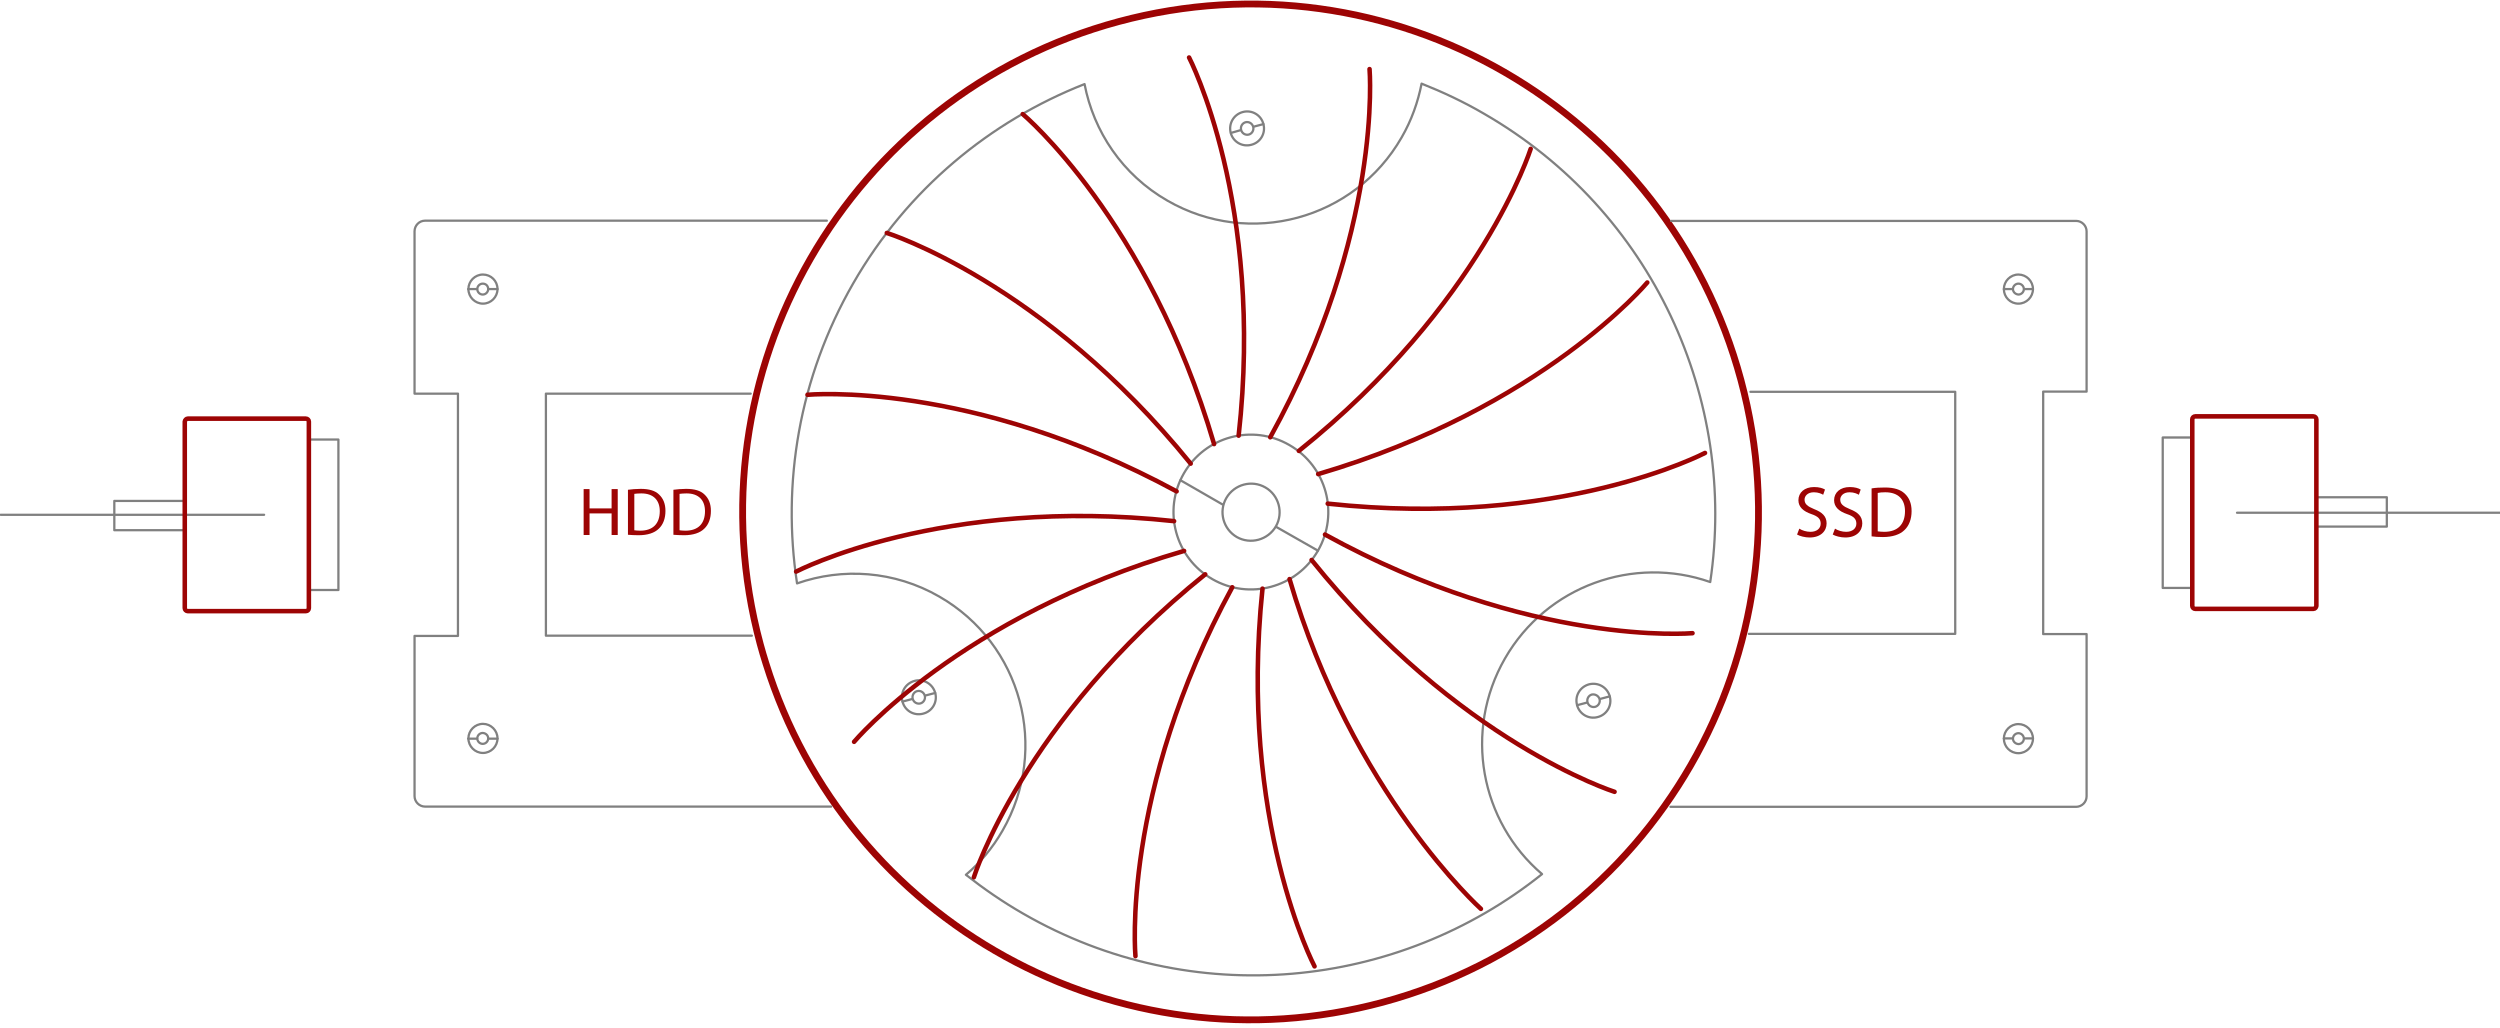 <?xml version="1.0" encoding="utf-8"?>
<!-- Generator: Adobe Illustrator 24.3.0, SVG Export Plug-In . SVG Version: 6.00 Build 0)  -->
<svg version="1.1" id="Layer_1" xmlns="http://www.w3.org/2000/svg" xmlns:xlink="http://www.w3.org/1999/xlink" x="0px" y="0px"
	 viewBox="0 0 1100 452.3" style="enable-background:new 0 0 1100 452.3;" xml:space="preserve">
<style type="text/css">
	.ssd0{fill:none;}
	.ssd1{fill:none;stroke:#808080;stroke-linecap:round;stroke-linejoin:round;stroke-miterlimit:10;}
	.ssd2{fill:none;stroke:#9d0404;stroke-width:2;stroke-linecap:round;stroke-linejoin:round;stroke-miterlimit:10;}
	.ssd3{fill:none;stroke:#9d0404;stroke-width:3;stroke-linecap:round;stroke-linejoin:round;stroke-miterlimit:10;}
	.ssd4{enable-background:new    ;}
	.ssd5{fill:#9d0404;}
</style>
<path class="ssd0" d="M337,292.7c-0.9-2.8-1.7-5.6-2.5-8.5C302.4,165,373,42.4,492.2,10.3S733.9,48.8,766,167.9
	s-38.5,241.8-157.6,273.8C492.1,473.1,372.5,406.7,337,292.7"/>
<path class="ssd1" d="M116.2,226.5H0.3"/>
<g>
	<path class="ssd1" d="M148.9,259.6H136v-66.2h12.9V259.6z"/>
	<path class="ssd1" d="M81.4,233.3H50.3v-12.9h31.1V233.3z"/>
	<path id="svg-concept" class="ssd2" d="M82.6,184.2h52c0.7,0,1.3,0.6,1.3,1.3v82.1c0,0.7-0.6,1.3-1.3,1.3h-52
		c-0.7,0-1.3-0.6-1.3-1.3v-82.1C81.4,184.8,82,184.2,82.6,184.2z"/>
	
		<animateMotion  accumulate="none" additive="replace" begin="0s" calcMode="paced" dur="2s" fill="freeze" path="M0, 0 65 0 -65" restart="always">
		</animateMotion>
</g>
<path class="ssd1" d="M743.9,336.7c61.6-106.9,24.8-243.5-82.2-305.1C554.8-29.9,418.2,6.9,356.6,113.8s-24.8,243.5,82.2,305.1
	S682.3,443.7,743.9,336.7z M441.1,365.5c20.8-36.1,8.4-82.2-27.8-103c-19.8-11.4-42.6-12.8-62.6-5.8c-6.7-44,0.8-90.4,24.7-132
	S435.8,53.3,477.2,37c4,20.8,16.6,39.9,36.5,51.3c36.1,20.8,82.2,8.4,103-27.8c4.4-7.6,7.2-15.6,8.8-23.7c9.3,3.7,18.5,8,27.4,13.2
	c74.5,42.9,111.6,125.9,99.6,206.1c-33.6-11.8-71.9,1.6-90.3,33.6s-10.8,71.8,16.3,94.9C615.2,435.3,524.8,445,450.2,402
	c-8.9-5.1-17.3-10.9-25.2-17.1C431.3,379.6,436.8,373,441.1,365.5L441.1,365.5z"/>
<path class="ssd1" d="M708.3,306.4c1.1,4-1.3,8.1-5.3,9.1c-4,1.1-8.1-1.3-9.1-5.3c-1.1-4,1.3-8,5.3-9.1
	C703.2,300.1,707.2,302.4,708.3,306.4z"/>
<path class="ssd1" d="M703.8,307.6c0.4,1.5-0.5,3-1.9,3.4c-1.5,0.4-3-0.5-3.4-2s0.5-3,1.9-3.4C701.9,305.3,703.4,306.2,703.8,307.6z
	 M708.3,306.4l-4.5,1.2 M698.4,309.1l-4.5,1.2 M555.9,54.6c1.1,4-1.3,8.1-5.3,9.1c-4,1.1-8.1-1.3-9.1-5.3s1.3-8,5.3-9.1
	C550.8,48.2,554.9,50.6,555.9,54.6z"/>
<path class="ssd1" d="M551.4,55.8c0.4,1.5-0.5,3-1.9,3.4c-1.5,0.4-3-0.5-3.4-2s0.5-3,1.9-3.4C549.5,53.4,551,54.3,551.4,55.8z
	 M555.9,54.6l-4.5,1.2 M546.1,57.2l-4.5,1.3 M411.5,304.9c1.1,4-1.3,8.1-5.3,9.1c-4,1.1-8.1-1.3-9.1-5.3c-1.1-4,1.3-8,5.3-9.1
	C406.3,298.5,410.4,300.9,411.5,304.9z"/>
<path class="ssd1" d="M406.9,306.1c0.4,1.5-0.5,3-1.9,3.4c-1.5,0.4-3-0.5-3.4-2s0.5-3,1.9-3.4C405,303.7,406.5,304.6,406.9,306.1z
	 M411.5,304.9l-4.6,1.2 M401.6,307.5l-4.5,1.2 M579.9,242.3c-9.4,16.3-30.2,21.9-46.5,12.5c-16.3-9.4-21.9-30.2-12.5-46.5
	c9.4-16.3,30.1-21.9,46.4-12.5C583.7,205.2,589.3,226,579.9,242.3z"/>
<path class="ssd1" d="M561.4,231.6c-3.5,6-11.2,8.1-17.2,4.7c-6-3.5-8.1-11.2-4.6-17.2s11.2-8.1,17.2-4.6
	C562.7,217.9,564.8,225.6,561.4,231.6z M579.9,242.3l-18.6-10.6 M537.8,221.9l-18.4-10.6"/>
<path id="svg-concept" class="ssd3" d="M337,291.9c-0.9-2.8-1.7-5.6-2.5-8.5C302.4,164.2,373,41.6,492.2,9.5S733.9,48,766,167.2
	S727.5,408.9,608.4,441C492.1,472.3,372.5,405.9,337,291.9"/>
<path class="ssd1" d="M984.3,225.6h116"/>
<g>
	<path class="ssd1" d="M951.6,192.5h12.9v66.2h-12.9V192.5z M1019.1,218.8h31.1v12.9h-31.1V218.8z"/>
	<path id="svg-concept" class="ssd2" d="M1017.9,267.9h-52c-0.7,0-1.3-0.6-1.3-1.3v-82.1c0-0.7,0.6-1.3,1.3-1.3h52
		c0.7,0,1.3,0.6,1.3,1.3v82.1C1019.1,267.3,1018.6,267.9,1017.9,267.9z"/>
	
		<animateMotion  accumulate="none" additive="replace" begin="3s" calcMode="paced" dur="2s" fill="freeze" path="M0, 0 -65 0 65" restart="always">
		</animateMotion>
</g>
<g>
	<path class="ssd1" d="M365.7,354.9H187c-2.5,0-4.6-2.1-4.6-4.6v-70.5h19.1V173.2h-19.1v-71.4c0-2.6,2.1-4.7,4.6-4.7h176.8"/>
	<path class="ssd1" d="M330.8,279.7h-90.6V173.2h90.1"/>
	<path class="ssd0" d="M240.2,210h106.5v32.3H240.2V210z"/>
	<g class="ssd4">
		<path id="svg-ico" class="ssd5" d="M259.4,215.2v8.5h9.7v-8.5h2.7v20.2h-2.7v-9.5h-9.7v9.5h-2.6v-20.2L259.4,215.2L259.4,215.2z"/>
		<path id="svg-ico" class="ssd5" d="M276.3,215.5c1.6-0.2,3.5-0.4,5.6-0.4c3.7,0,6.4,0.8,8.1,2.5c1.8,1.7,2.8,4,2.8,7.2
			c0,3.3-1,6-2.9,7.8c-1.9,1.9-5,2.9-8.9,2.9c-1.8,0-3.4-0.1-4.7-0.2L276.3,215.5L276.3,215.5z M279,233.3c0.7,0.1,1.6,0.2,2.7,0.2
			c5.6,0,8.6-3.1,8.6-8.6c0-4.7-2.7-7.8-8.1-7.8c-1.3,0-2.3,0.1-3.1,0.2V233.3z"/>
		<path id="svg-ico" class="ssd5" d="M296.3,215.5c1.6-0.2,3.5-0.4,5.6-0.4c3.7,0,6.4,0.8,8.1,2.5c1.8,1.7,2.8,4,2.8,7.2
			c0,3.3-1,6-2.9,7.8c-1.9,1.9-5,2.9-8.9,2.9c-1.8,0-3.4-0.1-4.7-0.2L296.3,215.5L296.3,215.5z M298.9,233.3
			c0.7,0.1,1.6,0.2,2.7,0.2c5.6,0,8.6-3.1,8.6-8.6c0-4.7-2.7-7.8-8.1-7.8c-1.3,0-2.3,0.1-3.1,0.2V233.3z"/>
	</g>
	<g>
		<path class="ssd1" d="M218.9,127.2c0,3.5-2.9,6.4-6.4,6.4s-6.4-2.9-6.4-6.4s2.9-6.4,6.4-6.4S218.9,123.6,218.9,127.2z"/>
		<path class="ssd1" d="M214.8,127.2c0,1.3-1.1,2.4-2.4,2.4c-1.3,0-2.4-1.1-2.4-2.4s1.1-2.4,2.4-2.4
			C213.8,124.8,214.8,125.8,214.8,127.2z M218.9,127.2h-4.1 M210.1,127.2H206"/>
	</g>
	<g>
		<path class="ssd1" d="M218.9,324.9c0,3.5-2.9,6.4-6.4,6.4s-6.4-2.9-6.4-6.4s2.9-6.4,6.4-6.4S218.9,321.4,218.9,324.9z"/>
		<path class="ssd1" d="M214.8,324.9c0,1.3-1.1,2.4-2.4,2.4c-1.3,0-2.4-1.1-2.4-2.4s1.1-2.4,2.4-2.4
			C213.8,322.6,214.8,323.6,214.8,324.9z M218.9,325h-4.1 M210.1,325H206"/>
	</g>
</g>
<g>
	<path class="ssd1" d="M735.3,97.2h178.2c2.5,0,4.6,2.1,4.6,4.6v70.5H899V279h19.1v71.4c0,2.5-2.1,4.6-4.6,4.6H735"/>
	<path class="ssd1" d="M770.2,172.4h90.1v106.5h-90.8"/>
	<path class="ssd1" d="M881.7,325c0-3.5,2.9-6.4,6.4-6.4s6.4,2.9,6.4,6.4s-2.9,6.4-6.4,6.4C884.5,331.4,881.7,328.5,881.7,325z"/>
	<path class="ssd1" d="M885.7,325c0-1.3,1.1-2.4,2.4-2.4c1.3,0,2.4,1.1,2.4,2.4s-1.1,2.4-2.4,2.4C886.8,327.3,885.7,326.3,885.7,325z
		 M881.7,324.9h4 M890.5,324.9h4"/>
	<g>
		<path class="ssd1" d="M881.7,127.2c0-3.5,2.9-6.4,6.4-6.4s6.4,2.9,6.4,6.4s-2.9,6.4-6.4,6.4C884.5,133.6,881.7,130.7,881.7,127.2z"
			/>
		<path class="ssd1" d="M885.7,127.2c0-1.3,1.1-2.4,2.4-2.4c1.3,0,2.4,1.1,2.4,2.4s-1.1,2.4-2.4,2.4
			C886.8,129.5,885.7,128.5,885.7,127.2z M881.7,127.2h4 M890.5,127.2h4"/>
	</g>
	<path class="ssd0" d="M754.2,210h106.5v32.3H754.2V210z"/>
	<g class="ssd4">
		<path id="svg-ico" class="ssd5" d="M791.7,232.6c1.2,0.8,3.1,1.4,4.9,1.4c2.8,0,4.5-1.5,4.5-3.6c0-2-1.1-3.2-4.1-4.2
			c-3.5-1.2-5.7-3.1-5.7-6.1c0-3.4,2.7-5.8,6.9-5.8c2.2,0,3.8,0.5,4.8,1.1l-0.8,2.3c-0.7-0.4-2.1-1.1-4.1-1.1
			c-2.9,0-4.1,1.8-4.1,3.2c0,2,1.3,3,4.2,4.2c3.6,1.4,5.5,3.2,5.5,6.3c0,3.3-2.5,6.2-7.5,6.2c-2,0-4.3-0.6-5.5-1.3L791.7,232.6z"/>
		<path id="svg-ico" class="ssd5" d="M807.4,232.6c1.2,0.8,3.1,1.4,4.9,1.4c2.8,0,4.5-1.5,4.5-3.6c0-2-1.1-3.2-4.1-4.2
			c-3.5-1.2-5.7-3.1-5.7-6.1c0-3.4,2.7-5.8,6.9-5.8c2.2,0,3.8,0.5,4.8,1.1l-0.8,2.3c-0.7-0.4-2.1-1.1-4.1-1.1
			c-2.9,0-4.1,1.8-4.1,3.2c0,2,1.3,3,4.2,4.2c3.6,1.4,5.5,3.2,5.5,6.3c0,3.3-2.5,6.2-7.5,6.2c-2,0-4.3-0.6-5.5-1.3L807.4,232.6z"/>
		<path id="svg-ico" class="ssd5" d="M823.5,214.9c1.7-0.3,3.7-0.4,5.9-0.4c4,0,6.8,0.9,8.7,2.7c1.9,1.8,3,4.2,3,7.7
			c0,3.5-1.1,6.4-3.1,8.3c-2,2-5.3,3.1-9.5,3.1c-1.9,0-3.6-0.1-5-0.3V214.9z M826.3,233.8c0.7,0.1,1.7,0.2,2.8,0.2
			c5.9,0,9.1-3.3,9.1-9.1c0-5-2.8-8.3-8.7-8.3c-1.4,0-2.5,0.1-3.3,0.3V233.8z"/>
	</g>
</g>
<g>
	<path id="svg-concept" class="ssd2" d="M450,50.2c0,0,55.2,46.3,84.2,145.2 M390.2,102.5c0,0,68.8,21.4,133.7,101.5 M355.3,173.7
		c0,0,71.8-6.6,162.4,42.5 M350.3,251.5c0,0,63.9-33.3,166.3-22.2 M375.8,326.4c0,0,46.3-55.2,145.2-84 M428.5,386
		c0,0,21.5-68.7,101.8-133.3 M744.7,278.6c0,0-71.4,6.3-161.7-43.4 M750.2,199.3c0,0-63.5,33.4-166,22.3 M724.8,124.3
		c0,0-45.9,55.2-144.8,84.3 M673.5,65.5c0,0-21.6,68.5-102,132.9 M602.6,30.4c0,0,6.1,71.7-43.7,162 M523.2,25.3
		c0,0,33.2,64,21.8,166.4 M499.6,420.7c0,0-6.6-71.8,42.6-162.3 M578.4,425.2c0,0-33.6-63.7-22.9-166.2 M651.6,399.9
		c0,0-56.7-51-84.2-145.1 M710.4,348.4c0,0-68.7-21.7-133.3-102"/>
	
		<animateTransform  accumulate="none" additive="replace" attributeName="transform" begin="2s" calcMode="linear" dur="3s" fill="remove" from="0 555 222" repeatCount="indefinite" restart="always" to="360 546 227" type="rotate">
		</animateTransform>
	
		<animateTransform  accumulate="none" additive="replace" attributeName="transform" begin="5s" calcMode="linear" dur="1.5s" fill="remove" from="0 555 222" repeatCount="indefinite" restart="always" to="360 546 227" type="rotate">
		</animateTransform>
</g>
</svg>
